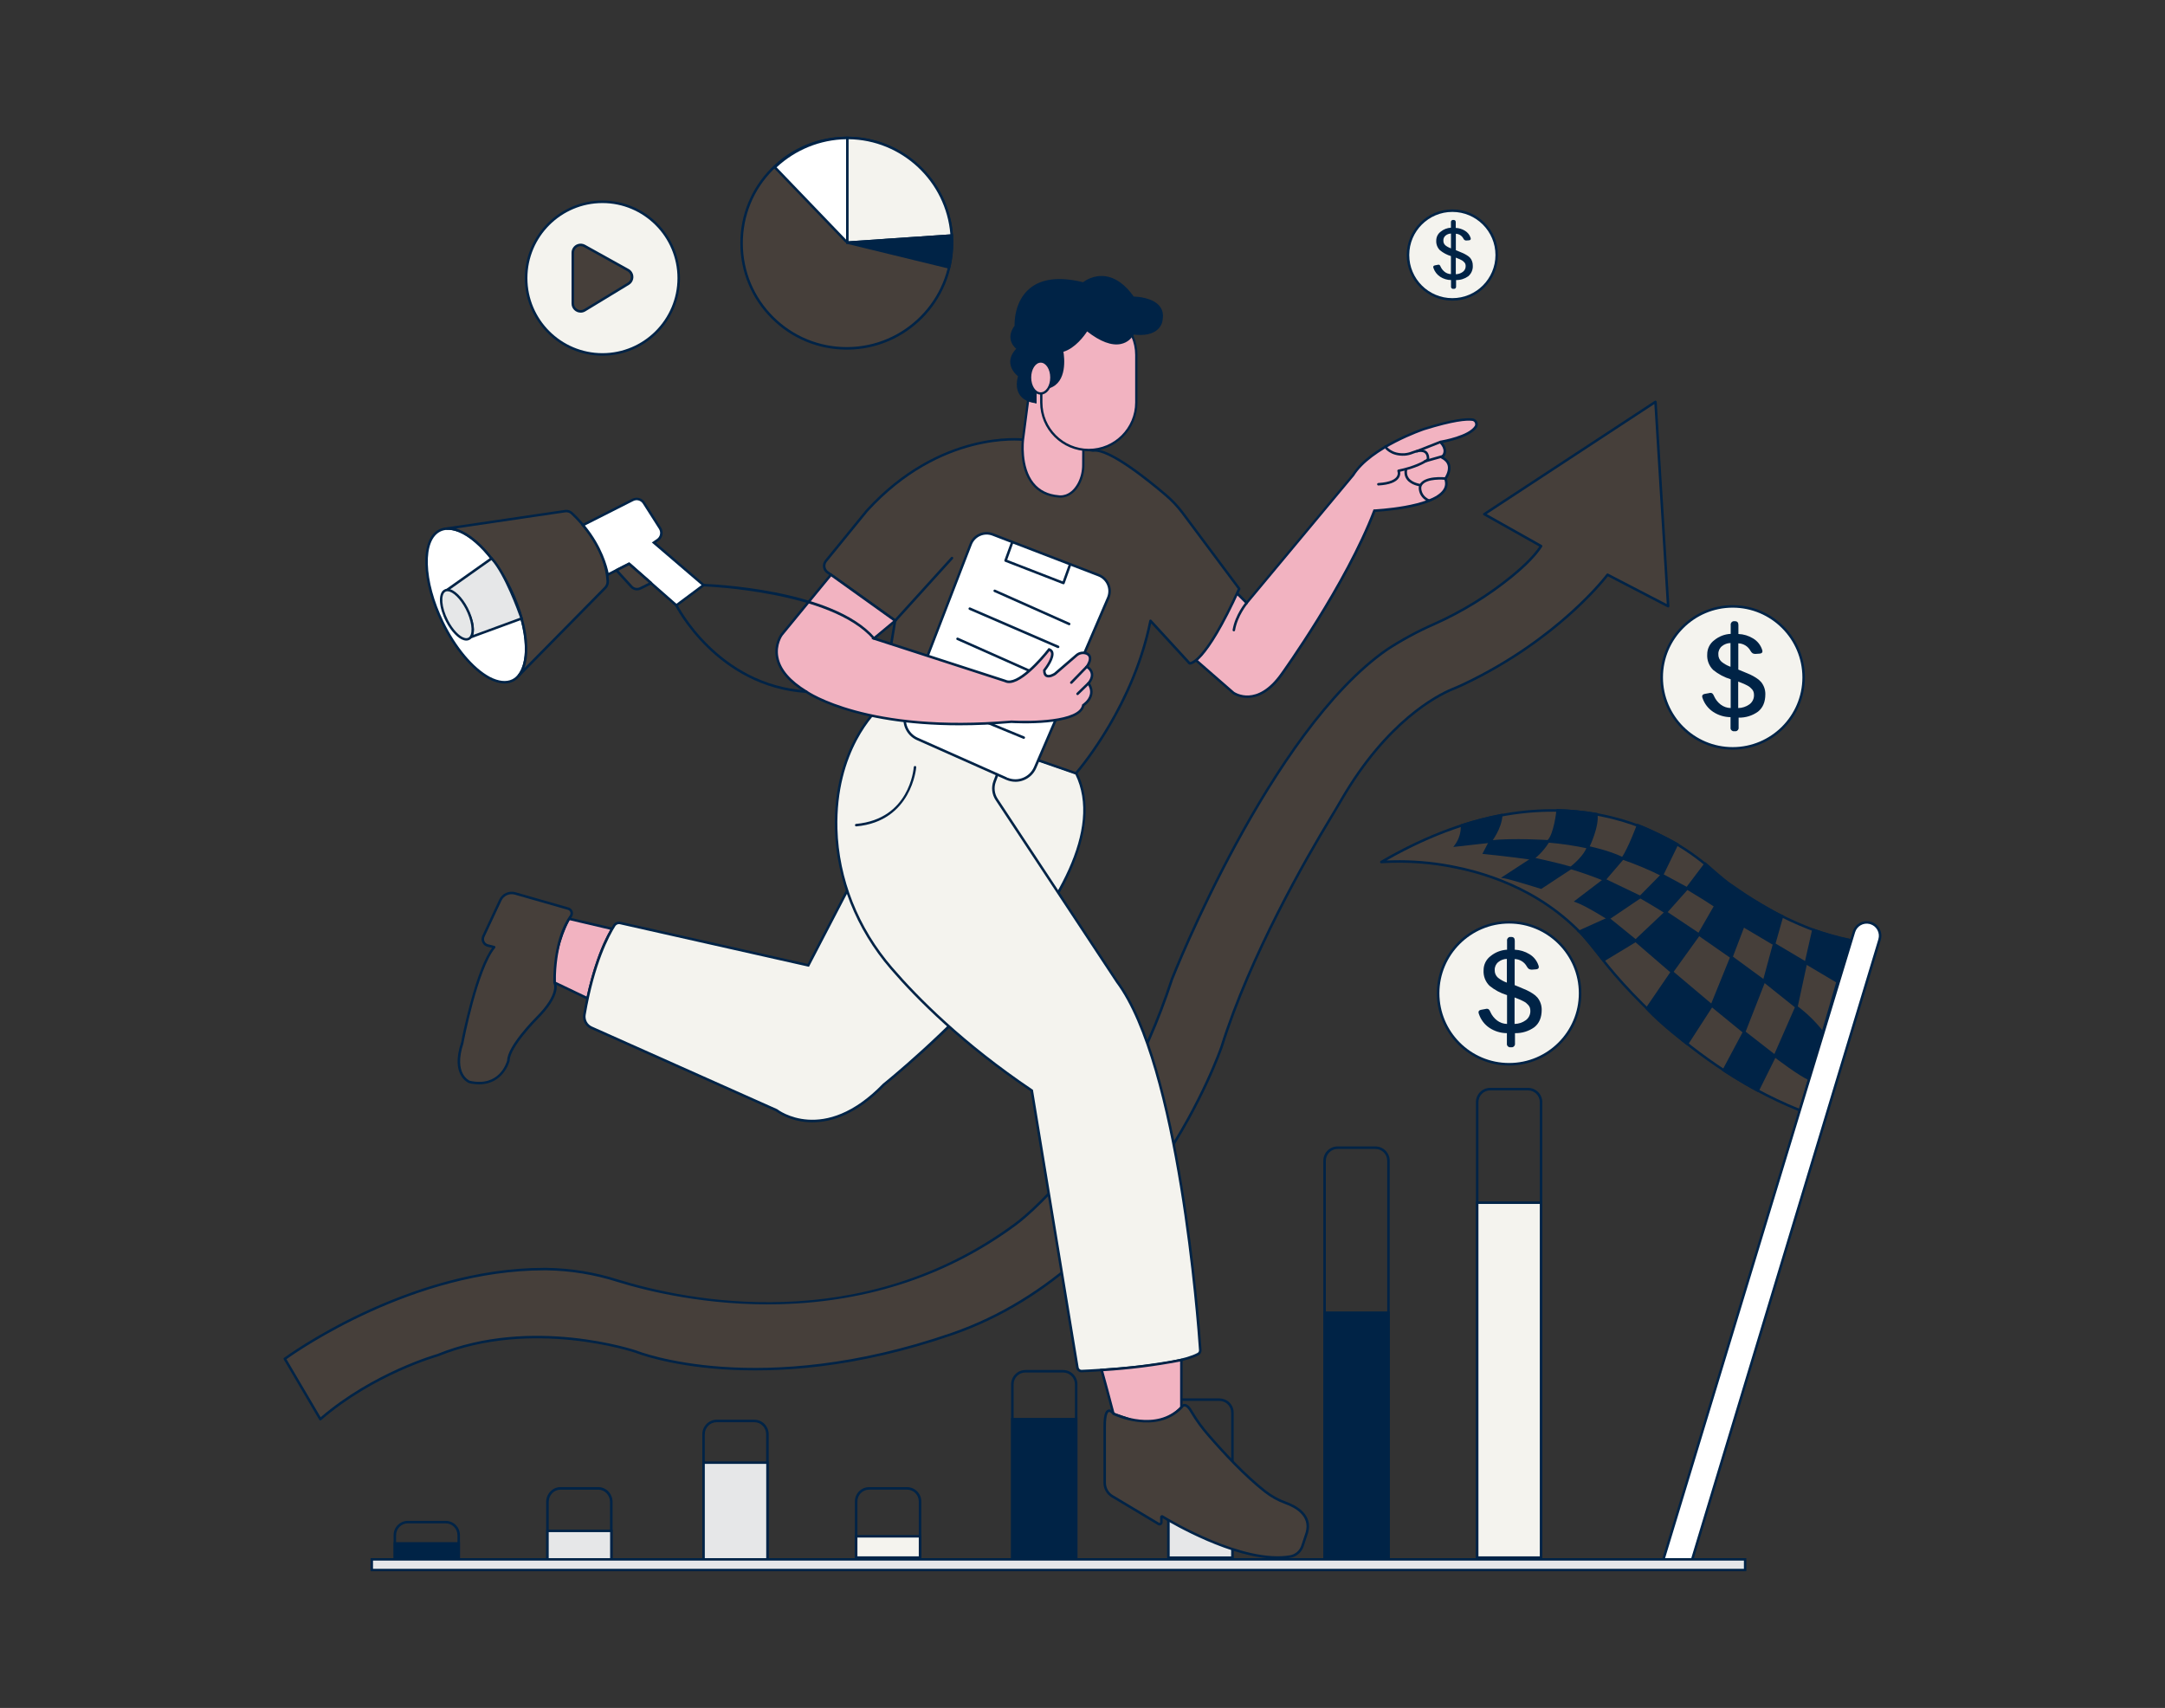 <?xml version="1.0" encoding="UTF-8"?>
<svg xmlns="http://www.w3.org/2000/svg" id="a" width="865.76" height="682.89" viewBox="0 0 865.76 682.89">
  <rect x="0" y="0" width="865.76" height="682.89" fill="#333333" stroke="none"/>
  <g>
    <path d="M739.71,375.88l-4.87,16.66-11.33,38.81-3.67,12.62c-49.67-19.87-79.47-61-79.47-61-16.18-22.79-39.2-32.24-57.63-36.07-9.97-2.14-20.18-2.89-30.35-2.24h0c75.81-44.21,123.49-5.16,133,3.92,1.72,1.64,3.56,3.15,5.49,4.54,27.96,20.13,48.83,22.76,48.83,22.76Z" fill="#463f3a"></path>
    <path d="M719.84,444.47c-.06,0-.13-.01-.19-.04-49.24-19.7-79.39-60.76-79.69-61.17-16.49-23.23-40.28-32.33-57.33-35.87-9.92-2.13-20.09-2.88-30.22-2.23-.22,.04-.44-.13-.51-.35-.07-.22,.03-.46,.23-.58,76.47-44.6,124.7-4.5,133.6,3.99,1.7,1.61,3.53,3.13,5.44,4.5,27.54,19.83,48.39,22.64,48.6,22.67,.15,.02,.28,.1,.36,.22,.08,.12,.1,.27,.06,.42l-19.87,68.09c-.04,.14-.13,.25-.26,.31-.07,.03-.14,.05-.22,.05Zm-160.36-100.54c7.85,0,15.68,.83,23.36,2.48,17.22,3.58,41.25,12.78,57.93,36.27,.29,.4,30.08,40.96,78.74,60.62l19.56-67.01c-3.57-.61-23.29-4.62-48.48-22.76-1.94-1.39-3.81-2.94-5.54-4.58-8.73-8.34-55.79-47.46-130.59-4.9,1.67-.08,3.35-.11,5.03-.11Z" fill="#002346"></path>
  </g>
  <g>
    <path d="M712.61,366.31l-3.16,11.17-12.31-7.3s-10-7.56-19.2-13l-3.3-2,7.36-9.74,3.44,3s3.54,3.05,5.49,4.55l6.51,4.47,3.52,2.24,3.28,2s7.09,4.18,8.37,4.61Z" fill="#002346"></path>
    <path d="M709.76,378.24l-12.87-7.63c-.15-.11-10.13-7.64-19.2-13l-3.78-2.29,8.02-10.61,3.84,3.35s3.55,3.06,5.47,4.53l6.49,4.46,3.5,2.23,3.27,2c1.95,1.15,7.26,4.22,8.27,4.56l.45,.15-3.47,12.25Zm-34.38-23.2l2.83,1.71c9.11,5.39,19.14,12.95,19.24,13.03l11.71,6.94,2.86-10.12c-1.98-.91-7.76-4.31-8.02-4.47l-3.29-2-3.53-2.24-6.53-4.48c-1.96-1.51-5.5-4.55-5.53-4.58l-3.04-2.65-6.7,8.87Z" fill="#002346"></path>
  </g>
  <g>
    <path d="M244.84,371.41l-17.37-4.07s-7.1,12.77-5.68,25.54l13.19,6.32s3.07-16.64,9.86-27.79Z" fill="#f2b3c1"></path>
    <path d="M235.36,399.93l-14.03-6.72-.03-.28c-1.42-12.78,5.67-25.71,5.74-25.84l.18-.33,18.41,4.31-.36,.59c-6.66,10.94-9.76,27.46-9.79,27.62l-.12,.64Zm-13.1-7.38l12.36,5.92c.63-3.11,3.67-16.89,9.44-26.73l-16.33-3.83c-1.07,2.06-6.61,13.39-5.47,24.64Z" fill="#002346"></path>
  </g>
  <g>
    <path d="M197.63,378.69l-2.56-.64c-1.42-.35-2.28-1.79-1.93-3.21,.04-.16,.1-.32,.17-.48l6.78-14.48c1.04-2.2,3.52-3.33,5.87-2.67l21.23,6.08c1.04,.28,1.65,1.34,1.37,2.37-.06,.22-.16,.44-.29,.63-2.43,3.44-6.52,11.59-6.52,26.59,0,0,2.84,4.26-7.09,14.19,0,0-11.35,11.36-11.35,17,0,0-2.84,11.36-15.61,8.52,0,0-7.1-2.84-2.84-15.61-.02,.03,5.67-29.77,12.77-38.29Z" fill="#463f3a"></path>
    <path d="M191.59,433.55c-1.21,0-2.54-.14-3.99-.47-.38-.15-7.57-3.19-3.21-16.26h.03c.22-1.79,2.11-10.11,3.69-15.93,2.91-10.74,5.82-18.1,8.66-21.9l-1.81-.45c-.82-.2-1.5-.71-1.94-1.43-.43-.72-.56-1.57-.36-2.38,.05-.19,.12-.38,.2-.57l6.78-14.48c1.15-2.43,3.87-3.66,6.46-2.94l21.23,6.08c.62,.17,1.15,.57,1.47,1.13,.33,.56,.41,1.22,.25,1.85-.08,.28-.2,.55-.37,.79-2.39,3.39-6.4,11.29-6.43,26.17,.44,.87,1.99,5.45-7.24,14.67-.11,.11-11.2,11.28-11.2,16.65,0,.04,0,.08-.01,.12-.03,.11-2.46,9.35-12.21,9.35Zm-6.23-16.5s-.01,.06-.02,.09c-4.04,12.12,2.28,14.88,2.55,14.99,11.73,2.61,14.67-7.19,14.92-8.12,.08-5.8,11.03-16.82,11.5-17.29,9.42-9.42,7.05-13.52,7.02-13.57-.05-.08-.08-.18-.08-.27,0-15.24,4.14-23.38,6.61-26.88,.1-.14,.18-.3,.22-.47,.1-.37,.05-.76-.14-1.09s-.5-.57-.88-.67l-21.24-6.08c-2.11-.59-4.34,.42-5.28,2.4l-6.78,14.48c-.06,.12-.1,.25-.14,.38-.14,.56-.05,1.14,.24,1.63,.29,.49,.76,.84,1.32,.98l2.56,.64c.17,.04,.3,.17,.35,.33,.05,.16,.02,.34-.09,.48-6.97,8.37-12.55,37.43-12.66,38.04Z" fill="#002346"></path>
  </g>
  <g>
    <path d="M245.61,370.07c-2.27,3.58-8.33,14.63-11.9,35.58-.38,2.19,.78,4.36,2.81,5.27l74,33s18.56,14.91,42.93-10.28c0,0,99.58-79.12,76.88-124.53l-56.74-19.85-50.36,96.72-75.28-16.94c-.92-.18-1.85,.23-2.34,1.03Z" fill="#F4F3EE"></path>
    <path d="M324.89,448.74c-8.53,0-14.01-3.93-14.62-4.39l-73.95-32.98c-2.24-1-3.52-3.39-3.1-5.81,3.55-20.83,9.55-31.94,11.97-35.76,.59-.97,1.75-1.48,2.86-1.26l74.92,16.86,50.38-96.76,.41,.14,56.93,19.92,.09,.18c9.38,18.76-.99,46.37-30,79.84-21.83,25.2-46.77,45.1-47.02,45.3-11.19,11.57-21.25,14.71-28.88,14.71Zm-77.37-79.25c-.59,0-1.16,.31-1.48,.83h0c-2.38,3.77-8.31,14.74-11.83,35.4-.34,1.97,.69,3.92,2.52,4.73l74.06,33.03,.05,.04c.18,.15,18.51,14.31,42.26-10.24,1.04-.83,98.79-79.22,76.88-123.78l-56.14-19.64-50.34,96.68-.38-.08-75.28-16.94c-.11-.02-.22-.03-.33-.03Z" fill="#002346"></path>
  </g>
  <g>
    <path d="M478.27,264l14.92,13s9.43,6.64,19.42-7.56c0,0,25.6-35.47,37-65.27,0,0,32.64-1.42,28.38-12.77,0,0,4.26-5.68-1.42-8.52,0,0,3-2.36-.51-6.07-.04-.04-.02-.11,.04-.12,1.26-.21,11.46-2.06,14.06-6.08,.54-.88,.25-2.03-.63-2.57-.24-.14-.5-.23-.77-.26-2.41-.29-7.69,.15-19.28,3.75,0,0-21.29,7.09-28.39,18.45l-42.57,51.08-5-5s-5.68,18.27-15.25,27.94Z" fill="#f2b3c1"></path>
    <path d="M498.8,279.05c-3.52,0-5.79-1.57-5.89-1.64l-15.36-13.38,.38-.38c9.37-9.47,15.07-27.56,15.13-27.74l.25-.79,5.2,5.2,42.22-50.66c7.07-11.33,27.74-18.31,28.62-18.6,11.73-3.65,17.07-4.07,19.5-3.77,.34,.04,.67,.15,.97,.33,1.12,.68,1.47,2.14,.8,3.26-2.42,3.74-10.67,5.61-13.65,6.18,.96,1.19,1.4,2.39,1.32,3.55-.07,.98-.51,1.71-.87,2.16,1.36,.82,2.2,1.9,2.51,3.2,.56,2.39-.85,4.78-1.35,5.51,.58,1.74,.39,3.36-.58,4.83-4.54,6.87-25.03,8.19-28,8.35-11.35,29.46-36.69,64.72-36.94,65.08-5.28,7.5-10.44,9.2-13.85,9.31-.13,0-.25,0-.38,0Zm-19.8-15.08l14.52,12.65c.33,.22,9.12,6.12,18.68-7.47,.26-.36,25.7-35.76,36.94-65.16l.12-.31h.33c.23-.02,23.02-1.09,27.54-7.93,.84-1.27,.97-2.64,.39-4.18l-.1-.26,.16-.22s1.89-2.56,1.33-4.91c-.28-1.18-1.15-2.15-2.57-2.86l-.71-.35,.62-.49s.91-.75,1-1.98c.07-1.05-.45-2.18-1.56-3.36l-.21-.22,.08-.36c.07-.2,.24-.34,.45-.37,1.14-.19,11.23-2.01,13.72-5.86,.38-.63,.18-1.48-.47-1.87-.17-.1-.37-.17-.57-.19-2.32-.28-7.52,.14-19.08,3.73-.2,.07-21.19,7.16-28.12,18.24l-42.96,51.56-4.81-4.81c-1.2,3.56-6.54,18.41-14.75,26.98Z" fill="#002346"></path>
  </g>
  <g>
    <path d="M553.98,178.63s2.17,3.43,7.77,3.08c1.07-.09,2.12-.35,3.11-.76,2-.79,6-1.87,6.21,2.23,0,.35-.16,.67-.45,.86-1.18,.78-4.75,2.84-11.35,4.2,0,0,2.08,4.79-8.07,5.38" fill="#f2b3c1"></path>
    <path d="M551.2,194.12c-.26,0-.48-.21-.5-.47-.02-.28,.19-.51,.47-.53,4.97-.29,6.78-1.59,7.41-2.62,.65-1.06,.23-2.05,.23-2.06-.06-.14-.05-.3,.02-.43s.2-.23,.34-.26c6.46-1.33,9.97-3.33,11.17-4.13,.15-.1,.23-.26,.23-.43-.05-1.03-.38-1.75-.97-2.13-1.21-.78-3.38-.12-4.56,.35-1.03,.43-2.13,.7-3.25,.79-5.85,.34-8.14-3.16-8.24-3.31-.15-.23-.08-.54,.15-.69,.23-.15,.54-.08,.69,.15,.08,.13,2.11,3.18,7.32,2.85,1.01-.09,2-.33,2.95-.72,1.67-.66,3.97-1.24,5.48-.26,.87,.56,1.35,1.55,1.42,2.93,.01,.53-.24,1.02-.67,1.3-1.22,.81-4.7,2.8-11,4.16,.1,.56,.12,1.47-.46,2.4-1.11,1.8-3.87,2.85-8.21,3.1,0,0-.02,0-.03,0Z" fill="#002346"></path>
  </g>
  <g>
    <path d="M330.84,228.78l27.1,19.36-5.67,34.06,78,27s22.7-25.54,29.8-61l15.61,17s5.67,1.42,19.86-29.8l-22.7-30.41c-1.93-2.57-4.15-4.92-6.6-7-7.29-6.22-23-18.85-29.15-17.84l-28-4.34s-32.64-4.26-62.44,28.38l-16.38,20.09c-1.09,1.33-.9,3.3,.43,4.39,.05,.04,.09,.07,.14,.11Z" fill="#463f3a"></path>
    <path d="M430.27,309.7c-.05,0-.11,0-.16-.03l-78-27c-.23-.08-.37-.31-.33-.55l5.62-33.75-26.85-19.18c-.06-.04-.12-.09-.17-.13-1.54-1.26-1.76-3.55-.49-5.09l16.38-20.09c29.65-32.48,62.56-28.6,62.89-28.56l27.94,4.33c6.25-.91,21.14,10.85,29.47,17.97,2.48,2.1,4.72,4.49,6.67,7.08l22.7,30.41c.11,.15,.13,.34,.05,.51-13.97,30.73-19.83,30.23-20.44,30.08-.1-.02-.18-.08-.25-.15l-14.95-16.28c-7.26,34.7-29.5,60.02-29.72,60.27-.1,.11-.23,.17-.37,.17Zm-77.44-27.83l77.28,26.75c2.34-2.74,22.85-27.45,29.47-60.52,.04-.18,.17-.33,.36-.38,.18-.05,.38,0,.5,.14l15.47,16.85c.83-.12,6.61-1.92,19.06-29.25l-22.52-30.17c-1.91-2.53-4.1-4.86-6.52-6.92-6.63-5.66-22.72-18.71-28.75-17.73-.05,0-.1,0-.16,0l-28-4.34c-.32-.04-32.73-3.83-61.99,28.22l-16.36,20.07c-.45,.54-.65,1.22-.58,1.92,.07,.7,.4,1.32,.94,1.77,.04,.03,.08,.06,.11,.09h0l27.1,19.36c.16,.11,.23,.3,.2,.49l-5.6,33.64Z" fill="#002346"></path>
  </g>
  <g>
    <path d="M616.26,218.34l-22.71-12.77,68.45-44.91,5.07,81.71-24.23-12.58s-18.85,25.43-57.51,43.78c-1.58,.75-3.2,1.43-4.82,2.11-5.54,2.32-25.83,12.55-44.1,44.11-1.52,2.64-3.09,5.26-4.67,7.86-8,13.19-31.54,53.48-43.2,90.78,0,0-29.8,88-107.85,114.94-78.05,26.94-126.3,7.1-126.3,7.1,0,0-41.15-14.19-79.47,1.41,0,0-25.54,7.09-46.83,25.54l-14.19-24.12s48.65-36.21,104.53-35.88c9.69,.13,19.31,1.69,28.55,4.64,24,7.42,96.4,23.87,159.25-22.69,0,0,39.74-28.38,62.44-97.92,0,0,38.72-99,86.06-131.79,5.99-3.9,12.28-7.3,18.83-10.16,11.16-4.98,21.61-11.42,31.08-19.14,4.84-3.98,9.25-8.24,11.62-12.02Z" fill="#463f3a"></path>
    <path d="M128.09,567.92s-.05,0-.08,0c-.15-.02-.27-.11-.35-.24l-14.19-24.12c-.13-.22-.07-.5,.13-.66,.49-.36,48.99-35.98,104.08-35.98,.25,0,.5,0,.75,0,9.75,.13,19.41,1.7,28.7,4.66,27.21,8.41,97.16,23.05,158.8-22.61,.4-.29,39.88-29.11,62.26-97.67,.4-1.02,39.33-99.54,86.25-132.04,6-3.91,12.36-7.34,18.91-10.21,11.11-4.96,21.53-11.38,30.96-19.07,5.31-4.36,9.08-8.21,11.23-11.46l-22.25-12.51c-.15-.08-.25-.24-.25-.42,0-.17,.08-.34,.23-.43l68.45-44.91c.15-.1,.34-.11,.5-.03s.26,.24,.28,.42l5.07,81.71c.01,.18-.08,.35-.23,.45-.15,.1-.34,.11-.5,.02l-23.86-12.39c-2.41,3.09-21.51,26.54-57.44,43.59-1.61,.76-3.25,1.45-4.84,2.12-5.71,2.39-25.76,12.63-43.86,43.9-1.33,2.3-2.81,4.8-4.67,7.87-9.19,15.15-31.78,54.31-43.15,90.67-.08,.23-7.67,22.37-24.72,47.5-15.74,23.21-43,53.8-83.44,67.76-77.33,26.69-126.17,7.29-126.65,7.09-.38-.13-41.39-13.94-79.09,1.41-.31,.09-25.74,7.29-46.69,25.46-.09,.08-.21,.12-.33,.12Zm-13.53-24.48l13.66,23.21c21.04-18.03,46.31-25.18,46.57-25.25,38-15.47,79.35-1.54,79.77-1.4,.51,.21,49.02,19.46,125.97-7.1,40.18-13.87,67.27-44.28,82.93-67.36,16.98-25.02,24.54-47.05,24.61-47.27,11.4-36.46,34.04-75.7,43.25-90.88,1.86-3.06,3.34-5.55,4.66-7.85,18.26-31.54,38.55-41.9,44.34-44.32,1.58-.66,3.21-1.35,4.8-2.1,38.09-18.08,57.13-43.37,57.32-43.62,.15-.2,.41-.26,.63-.15l23.45,12.17-4.96-79.97-67.04,43.99,21.99,12.37c.12,.07,.21,.18,.24,.31,.03,.13,.01,.27-.06,.39-2.15,3.42-6.09,7.51-11.73,12.14-9.5,7.75-20,14.21-31.19,19.21-6.5,2.84-12.82,6.25-18.76,10.12-46.66,32.32-85.48,130.56-85.87,131.55-22.48,68.87-62.22,97.86-62.61,98.15-27.08,20.06-58.87,30.72-94.47,31.68-29.08,.78-53.35-5.25-65.22-8.92-9.2-2.93-18.76-4.49-28.41-4.62-.25,0-.5,0-.75,0-52.25,0-98.56,32.25-103.11,35.52Z" fill="#002346"></path>
  </g>
  <polygon points="722.4 436.11 721.92 435.97 723.31 431.04 723.8 431.16 723.76 431.42 722.4 436.11" fill="red"></polygon>
  <g>
    <path d="M722.16,385.02l3-13.23c4.76,1.66,9.62,3.03,14.55,4.09l-4.87,16.66-12.68-7.52Z" fill="#002346"></path>
    <path d="M735.14,393.3l-13.55-8.04,3.2-14.13,.53,.18c4.73,1.65,9.6,3.02,14.49,4.07l.53,.11-5.2,17.79Zm-12.41-8.52l11.81,7.01,4.54-15.53c-4.57-1.01-9.13-2.29-13.56-3.81l-2.8,12.33Z" fill="#002346"></path>
  </g>
  <g>
    <path d="M655.01,329.96s-3.28,9-6.12,13.26c5.39,1.85,10.65,4.05,15.74,6.6l6-12.33s-10.38-5.61-15.62-7.53Z" fill="#002346"></path>
    <path d="M664.86,350.49l-.45-.23c-5.06-2.53-10.33-4.74-15.68-6.57l-.61-.21,.36-.54c2.77-4.16,6.03-13.06,6.07-13.15l.17-.47,.47,.17c5.21,1.91,15.58,7.5,15.69,7.56l.42,.23-6.43,13.21Zm-15.2-7.54c5.02,1.75,9.98,3.83,14.75,6.19l5.57-11.44c-1.93-1.03-10.02-5.31-14.67-7.1-.69,1.84-3.25,8.49-5.65,12.35Z" fill="#002346"></path>
  </g>
  <g>
    <path d="M622.91,323.94s-1,9.89-3.82,12.45c5.35,.45,10.66,1.23,15.91,2.36,0,0,4.1-8.33,3.32-13.28-5.1-.84-10.25-1.35-15.41-1.53Z" fill="#002346"></path>
    <path d="M635.28,339.32l-.38-.08c-5.21-1.12-10.54-1.91-15.85-2.35l-1.15-.1,.85-.77c2.65-2.4,3.65-12.03,3.66-12.13l.05-.46,.47,.02c5.17,.18,10.38,.7,15.47,1.54l.36,.06,.06,.36c.79,5.05-3.2,13.23-3.37,13.58l-.17,.35Zm-15.17-3.34c4.9,.45,9.81,1.19,14.61,2.2,.73-1.57,3.6-8.08,3.16-12.28-4.79-.77-9.67-1.26-14.52-1.45-.22,1.85-1.14,8.54-3.25,11.52Z" fill="#002346"></path>
  </g>
  <g>
    <path d="M584.63,329.96c.16,2.89-.69,5.74-2.41,8.07l13.68-1.54s4.12-5.15,4.43-10.57c-5.31,1.03-10.55,2.37-15.7,4.04Z" fill="#002346"></path>
    <path d="M581.14,338.66l.68-.92c1.64-2.23,2.47-4.98,2.31-7.75l-.02-.38,.37-.12c5.15-1.67,10.45-3.03,15.76-4.06l.63-.12-.04,.64c-.32,5.52-4.37,10.64-4.54,10.85l-.13,.16-15.03,1.69Zm4.01-8.33c.06,2.5-.6,4.97-1.91,7.09l12.39-1.39c.65-.86,3.64-5.04,4.14-9.48-4.93,.98-9.84,2.25-14.63,3.78Z" fill="#002346"></path>
  </g>
  <g>
    <path d="M595.9,336.49l-2.33,4.49s10.3,1,19.33,2.34c2.46-1.93,4.55-4.27,6.19-6.93,0,0-13.74-.95-23.19,.1Z" fill="#002346"></path>
    <path d="M613.04,343.85l-.21-.03c-8.92-1.32-19.2-2.33-19.3-2.34l-.74-.07,2.79-5.38,.26-.03c9.39-1.04,23.14-.11,23.28-.1l.83,.06-.43,.7c-1.67,2.72-3.8,5.09-6.31,7.06l-.17,.13Zm-18.69-3.29c2.5,.25,10.9,1.13,18.41,2.24,2.12-1.69,3.96-3.69,5.45-5.96-3.1-.18-14.05-.72-21.99,.12l-1.87,3.6Z" fill="#002346"></path>
  </g>
  <g>
    <path d="M648.89,343.22l-7.32,8.54c-4.51-1.86-9-3.42-13.38-4.74,1.59-1.28,5.89-5,6.81-8.27,0,0,8.22,1.63,13.89,4.47Z" fill="#002346"></path>
    <path d="M641.72,352.36l-.33-.14c-4.21-1.74-8.7-3.33-13.33-4.72l-.91-.27,.74-.59c1.33-1.07,5.74-4.82,6.64-8.02l.12-.44,.45,.09c.08,.02,8.35,1.68,14.02,4.51l.57,.29-7.97,9.3Zm-12.49-5.55c4.23,1.3,8.33,2.76,12.2,4.35l6.66-7.77c-4.75-2.25-11.06-3.69-12.75-4.05-1.03,2.86-4.2,5.86-6.11,7.48Z" fill="#002346"></path>
  </g>
  <g>
    <path d="M655.93,358.64l8.7-8.82,10,5.4-8.52,9.56s-3.14-2.08-10.18-6.14Z" fill="#002346"></path>
    <path d="M666.2,365.44l-.36-.24s-3.21-2.12-10.15-6.12l-.56-.32,9.42-9.55,10.89,5.88-9.23,10.36Zm-9.46-6.91c5.3,3.07,8.3,4.96,9.28,5.6l7.81-8.77-9.11-4.92-7.98,8.09Z" fill="#002346"></path>
  </g>
  <g>
    <polygon points="679.37 373.63 685.93 362.27 697.14 370.18 692.38 382.68 679.37 373.63" fill="#002346"></polygon>
    <path d="M692.62,383.46l-13.91-9.68,7.06-12.23,11.97,8.45-5.13,13.46Zm-12.59-9.97l12.11,8.42,4.39-11.54-10.45-7.37-6.06,10.49Z" fill="#002346"></path>
  </g>
  <g>
    <polygon points="705.45 392.26 709.45 377.48 722.16 385.02 718.37 402.6 705.45 392.26" fill="#002346"></polygon>
    <path d="M718.69,403.5l-13.81-11.05,4.26-15.73,13.58,8.06-4.04,18.72Zm-12.67-11.42l12.03,9.63,3.54-16.44-11.83-7.02-3.74,13.83Z" fill="#002346"></path>
  </g>
  <g>
    <path d="M718.37,402.6l-8.61,19.62s10.26,7.84,13.72,9.12l5.24-18.62c-2.98-3.82-6.47-7.22-10.35-10.12Z" fill="#002346"></path>
    <path d="M723.82,432l-.51-.19c-3.49-1.29-13.43-8.87-13.85-9.19l-.31-.24,9.02-20.56,.5,.38c3.92,2.92,7.43,6.36,10.44,10.21l.16,.2-5.45,19.39Zm-13.44-9.94c1.65,1.25,9.41,7.06,12.78,8.6l5.02-17.83c-2.79-3.54-6.02-6.71-9.6-9.45l-8.2,18.68Z" fill="#002346"></path>
  </g>
  <g>
    <polygon points="684.51 402.07 692.38 382.68 705.45 392.26 697.46 412.65 684.51 402.07" fill="#002346"></polygon>
    <path d="M697.68,413.47l-13.77-11.25,8.25-20.33,13.9,10.19-8.38,21.39Zm-12.56-11.55l12.13,9.91,7.6-19.39-12.24-8.97-7.49,18.45Z" fill="#002346"></path>
  </g>
  <g>
    <polygon points="668.58 388.64 679.37 373.63 666.12 364.78 654.08 376.14 668.58 388.64" fill="#002346"></polygon>
    <path d="M668.67,389.38l-15.33-13.22,12.73-12.01,14.01,9.36-11.41,15.87Zm-13.84-13.25l13.67,11.78,10.17-14.15-12.49-8.34-11.35,10.71Z" fill="#002346"></path>
  </g>
  <g>
    <path d="M630.37,360.31l11.2-8.55,14.36,6.88-12.78,8.63s-8.59-5.47-12.78-6.96Z" fill="#002346"></path>
    <path d="M643.16,367.87l-.28-.18c-.08-.05-8.59-5.46-12.68-6.91l-.87-.31,12.18-9.29,15.42,7.39-13.77,9.3Zm-11.78-7.7c3.96,1.64,10.33,5.61,11.76,6.51l11.79-7.96-13.3-6.37-10.25,7.82Z" fill="#002346"></path>
  </g>
  <g>
    <path d="M631.61,372.47l11.54-5.2,10.93,8.87-12.94,7.82s-8.37-10.61-9.53-11.49Z" fill="#002346"></path>
    <path d="M641.02,384.62l-.27-.35c-3.35-4.25-8.63-10.78-9.44-11.4l-.67-.51,12.59-5.67,11.72,9.51-13.93,8.42Zm-8.54-11.99c1.96,2.09,7.34,8.87,8.78,10.68l11.95-7.22-10.14-8.23-10.59,4.77Z" fill="#002346"></path>
  </g>
  <g>
    <path d="M601.59,350.68l11.31-7.36s8.78,1.83,15.29,3.7l-11.94,7.86s-12.29-3.84-14.66-4.2Z" fill="#002346"></path>
    <path d="M616.33,355.43l-.23-.07c-.12-.04-12.28-3.83-14.59-4.18l-1.3-.2,12.58-8.19,.2,.04c.09,.02,8.87,1.86,15.33,3.71l1.05,.3-13.05,8.59Zm-13.46-4.99c3.54,.86,11.78,3.42,13.3,3.89l10.83-7.13c-5.72-1.58-12.73-3.08-14-3.35l-10.13,6.59Z" fill="#002346"></path>
  </g>
  <g>
    <path d="M658.59,403.25l10-14.61,15.93,13.43-9.87,15.27s-10.62-7.99-16.06-14.09Z" fill="#002346"></path>
    <path d="M674.78,418.06l-.43-.32c-.11-.08-10.72-8.09-16.13-14.16l-.26-.29,10.53-15.39,16.69,14.07-10.4,16.09Zm-15.55-14.85c4.79,5.26,13.3,11.88,15.3,13.41l9.34-14.45-15.17-12.79-9.47,13.83Z" fill="#002346"></path>
  </g>
  <g>
    <path d="M697.46,412.65l-8.15,15.29s6.58,4.42,13.59,8.1l6.86-13.82-12.3-9.57Z" fill="#002346"></path>
    <path d="M703.12,436.72l-.45-.24c-6.95-3.65-13.57-8.08-13.64-8.13l-.38-.25,8.64-16.21,13.09,10.19-7.27,14.64Zm-13.16-8.95c1.46,.96,6.92,4.51,12.72,7.58l6.45-13-11.51-8.95-7.66,14.36Z" fill="#002346"></path>
  </g>
  <g>
    <path d="M741.38,372.6l-76.88,253.17h11.52l75.6-250.06c.86-2.83-.74-5.82-3.56-6.67-.1-.03-.21-.06-.32-.09h0c-2.75-.66-5.54,.94-6.36,3.65Z" fill="#fff"></path>
    <path d="M676.39,626.27h-12.57l.2-.65,76.88-253.17c.89-2.96,3.94-4.71,6.96-3.99,.11,.03,.23,.06,.34,.09,3.09,.94,4.84,4.21,3.9,7.3l-75.71,250.41Zm-11.22-1h10.47l75.49-249.7c.38-1.24,.25-2.55-.36-3.7-.61-1.14-1.63-1.98-2.87-2.36-.09-.03-.19-.05-.29-.08-2.49-.6-5.03,.85-5.77,3.31h0s-76.68,252.53-76.68,252.53Z" fill="#002346"></path>
  </g>
  <path d="M616.25,623.27h-25.54c-.28,0-.5-.22-.5-.5v-182.1c0-3.15,2.56-5.71,5.71-5.71h15.12c3.15,0,5.71,2.56,5.71,5.71v182.1c0,.28-.22,.5-.5,.5Zm-25.04-1h24.54v-181.6c0-2.6-2.11-4.71-4.71-4.71h-15.12c-2.6,0-4.71,2.11-4.71,4.71v181.6Z" fill="#002346"></path>
  <g>
    <rect x="590.71" y="480.87" width="25.54" height="141.91" fill="#F4F3EE"></rect>
    <path d="M616.75,623.28h-26.54v-142.91h26.54v142.91Zm-25.54-1h24.54v-140.91h-24.54v140.91Z" fill="#002346"></path>
  </g>
  <path d="M555.23,623.27h-25.54c-.28,0-.5-.22-.5-.5v-158.69c0-1.53,.6-2.96,1.68-4.04,1.08-1.07,2.51-1.66,4.03-1.66h15.12c3.15,0,5.71,2.56,5.71,5.71v158.68c0,.28-.22,.5-.5,.5Zm-25.04-1h24.54v-158.18c0-2.6-2.11-4.71-4.71-4.71h-15.12c-1.25,0-2.43,.49-3.32,1.37-.89,.89-1.38,2.07-1.39,3.33v158.19Z" fill="#002346"></path>
  <g>
    <rect x="529.69" y="524.86" width="25.54" height="97.92" fill="#002346"></rect>
    <path d="M555.73,623.28h-26.54v-98.92h26.54v98.92Zm-25.54-1h24.54v-96.92h-24.54v96.92Z" fill="#002346"></path>
  </g>
  <path d="M430.35,623.27h-25.51c-.28,0-.5-.22-.5-.5v-69.28c0-3.14,2.55-5.71,5.69-5.72h15.11c3.15,0,5.71,2.56,5.71,5.71v69.29c0,.28-.22,.5-.5,.5Zm-25.01-1h24.51v-68.79c0-2.6-2.11-4.71-4.71-4.71h-15.11c-2.59,0-4.7,2.13-4.69,4.72v68.78Z" fill="#002346"></path>
  <g>
    <rect x="404.81" y="567.43" width="25.54" height="55.34" fill="#002346"></rect>
    <path d="M430.85,623.27h-26.54v-56.34h26.54v56.34Zm-25.54-1h24.54v-54.34h-24.54v54.34Z" fill="#002346"></path>
  </g>
  <path d="M306.89,624.43h-25.54c-.28,0-.5-.23-.5-.5v-50.46c0-3.21,2.56-5.82,5.71-5.82h15.12c3.15,0,5.71,2.61,5.71,5.82v50.46c0,.28-.23,.5-.5,.5Zm-25.04-1.01h24.53v-49.96c0-2.65-2.11-4.81-4.71-4.81h-15.12c-2.59,0-4.71,2.16-4.71,4.81v49.96Z" fill="#002346"></path>
  <g>
    <rect x="281.35" y="584.8" width="25.54" height="39.12" fill="#e6e7e8"></rect>
    <path d="M307.38,624.41h-26.51v-40.09h26.51v40.09Zm-25.54-.97h24.57v-38.14h-24.57v38.14Z" fill="#002346"></path>
  </g>
  <path d="M244.45,624.43h-25.53c-.28,0-.51-.23-.51-.51v-23.38c0-3.27,2.56-5.94,5.71-5.95h15.12c3.15,0,5.72,2.66,5.72,5.94v23.39c0,.28-.23,.51-.51,.51Zm-25.02-1.02h24.51v-22.88c0-2.71-2.11-4.92-4.7-4.92h-15.12c-2.59,0-4.7,2.21-4.69,4.92v22.87Z" fill="#002346"></path>
  <g>
    <rect x="218.92" y="612.1" width="25.54" height="11.82" fill="#e6e7e8"></rect>
    <path d="M244.96,624.41h-26.52v-12.81h26.52v12.81Zm-25.54-.98h24.56v-10.84h-24.56v10.84Z" fill="#002346"></path>
  </g>
  <path d="M183.43,623.29h-25.53c-.28,0-.5-.22-.5-.5v-9c0-3.15,2.56-5.71,5.71-5.71h15.11c3.15,0,5.71,2.56,5.71,5.71v9c0,.28-.22,.5-.5,.5Zm-25.03-1h24.53v-8.5c0-2.6-2.11-4.71-4.71-4.71h-15.11c-2.6,0-4.71,2.11-4.71,4.71v8.5Z" fill="#002346"></path>
  <g>
    <rect x="157.9" y="617.1" width="25.54" height="5.68" fill="#002346"></rect>
    <path d="M183.94,623.28h-26.54v-6.68h26.54v6.68Zm-25.54-1h24.54v-4.68h-24.54v4.68Z" fill="#002346"></path>
  </g>
  <path d="M367.91,623.27h-25.54c-.28,0-.5-.22-.5-.5v-22.45c0-1.52,.59-2.96,1.66-4.04,1.08-1.08,2.51-1.68,4.04-1.68h15.13c3.15,0,5.71,2.56,5.71,5.71v22.46c0,.28-.22,.5-.5,.5Zm-25.04-1h24.54v-21.96c0-2.6-2.11-4.71-4.71-4.71h-15.13c-1.26,0-2.44,.5-3.33,1.39-.89,.89-1.38,2.08-1.37,3.33v21.95Z" fill="#002346"></path>
  <g>
    <rect x="342.37" y="614.26" width="25.54" height="8.51" fill="#F4F3EE"></rect>
    <path d="M368.41,623.27h-26.54v-9.51h26.54v9.51Zm-25.54-1h24.54v-7.51h-24.54v7.51Z" fill="#002346"></path>
  </g>
  <path d="M492.84,623.31h-25.59c-.28,0-.5-.22-.5-.5v-57.93c-.01-1.52,.57-2.96,1.63-4.05s2.5-1.7,4.02-1.71h15.17c1.51,.02,2.96,.56,4.05,1.63s1.7,2.5,1.71,4.02v58.04c0,.28-.22,.5-.5,.5Zm-25.09-1h24.59v-57.43c-.01-1.35-.51-2.53-1.41-3.41-.9-.88-2.08-1.33-3.34-1.35h-15.14c-1.29,.01-2.47,.51-3.35,1.41s-1.36,2.09-1.35,3.34v57.43Z" fill="#002346"></path>
  <g>
    <rect x="467.25" y="585.05" width="25.54" height="37.73" fill="#e6e7e8"></rect>
    <path d="M493.28,623.26h-26.5v-38.69h26.5v38.69Zm-25.54-.96h24.58v-36.76h-24.58v36.76Z" fill="#002346"></path>
  </g>
  <g>
    <path d="M207.48,270.08l-.92,.93-.05,.05c-.46,.39-.96,.73-1.5,1-2.64,1.28-5.89,.81-9.37-1h0c-6.43-3.45-13.57-11.64-18.78-22.39-8-16.58-8.45-33-.93-36.62,.84-.4,1.75-.63,2.68-.68h.14c7.57-.41,18.24,9.46,25.33,24.11,7,14.4,8.22,28.78,3.4,34.6Z" fill="#fff"></path>
    <path d="M201.74,273.28c-1.93,0-4.06-.59-6.33-1.77-6.8-3.65-13.9-12.1-19-22.62-3.9-8.09-6.15-16.39-6.33-23.38-.19-7.13,1.82-12.07,5.64-13.91,.91-.43,1.87-.68,2.87-.73h.16c7.92-.45,18.73,9.83,25.78,24.39,6.95,14.3,8.35,29.08,3.33,35.14l-.03,.03-1,1.01c-.49,.42-1.03,.78-1.6,1.07-1.06,.51-2.23,.77-3.5,.77Zm-22.51-61.42c-.15,0-.3,0-.45,.01h-.17c-.84,.04-1.68,.26-2.46,.63-3.44,1.66-5.25,6.27-5.07,12.99,.18,6.84,2.39,15,6.24,22.97,5,10.33,11.95,18.61,18.57,22.17,3.46,1.8,6.54,2.14,8.92,.99,.5-.25,.97-.56,1.39-.93l.93-.94c4.76-5.78,3.3-20.1-3.48-34.05-6.74-13.93-16.92-23.84-24.41-23.84Z" fill="#002346"></path>
  </g>
  <g>
    <path d="M207.48,270.08c2-2.46,3-6.43,2.89-11.3-.13-6.64-2.25-15-6.3-23.34-7.09-14.65-17.76-24.52-25.33-24.11l45.23-6.67,2-.29c.97-.15,1.96,.16,2.68,.83,3.51,3.27,13.62,13.77,14.37,27.16,.05,1.02-.34,2-1.06,2.72l-34.48,35Z" fill="#463f3a"></path>
    <path d="M207.48,270.58c-.12,0-.24-.04-.33-.13-.2-.18-.22-.48-.05-.69,1.9-2.33,2.88-6.23,2.78-10.97-.13-6.8-2.41-15.23-6.25-23.13-6.88-14.22-17.33-24.24-24.85-23.83-.3,.03-.5-.18-.52-.45-.03-.27,.16-.51,.42-.54l47.23-6.96c1.13-.17,2.26,.18,3.09,.96,4.12,3.84,13.78,14.2,14.53,27.5,.05,1.16-.39,2.29-1.21,3.1l-34.48,35c-.1,.1-.23,.15-.36,.15Zm-25.14-59.28c7.37,2.18,16.16,11.48,22.18,23.92,3.96,8.15,6.21,16.51,6.35,23.55,.07,3.25-.33,6.08-1.18,8.36l31.92-32.4c.62-.62,.96-1.47,.92-2.35-.72-12.93-10.18-23.06-14.21-26.82-.61-.57-1.44-.83-2.26-.7l-2,.29-41.7,6.15Z" fill="#002346"></path>
  </g>
  <g>
    <path d="M188.18,254.77c1.59-1.93,.91-6.66-1.78-11.29-2.44-4.21-5.76-7.05-8.2-7.2l18.38-13c6,6.35,12,24,12,24l-20.4,7.49Z" fill="#e6e7e8"></path>
    <path d="M186.63,255.88l1.17-1.42c1.47-1.79,.69-6.39-1.83-10.72-2.29-3.95-5.5-6.81-7.8-6.95l-1.42-.09,19.89-14.07,.3,.32c6.01,6.36,11.86,23.46,12.11,24.18l.16,.46-22.59,8.29Zm-7.19-19.85c2.44,.81,5.28,3.53,7.41,7.21,2.31,3.98,3.2,8.14,2.39,10.63l18.73-6.88c-.97-2.76-6.21-17.18-11.44-23.04l-17.08,12.08Z" fill="#002346"></path>
  </g>
  <g>
    <path d="M188.26,254.76h0c-.16,.23-.36,.42-.59,.56-2.17,1.4-6.15-1.73-8.87-7-2.72-5.27-3.19-10.67-1.02-12.06,.42-.27,.91-.38,1.39-.32,2.23,.15,5.26,3.05,7.49,7.32,2.44,4.72,3.06,9.57,1.61,11.49Z" fill="#e6e7e8"></path>
    <path d="M186.48,256.13c-.29,0-.6-.04-.92-.13-2.35-.62-5.18-3.56-7.2-7.47-2.88-5.57-3.25-11.15-.86-12.69,.52-.33,1.12-.47,1.71-.39,2.41,.16,5.58,3.21,7.86,7.58,2.5,4.84,3.16,9.88,1.57,12-.2,.28-.45,.52-.74,.69-.41,.27-.89,.4-1.43,.4Zm-7.59-19.73c-.31,0-.61,.09-.87,.25-1.71,1.1-1.64,5.96,1.19,11.44,1.87,3.62,4.52,6.43,6.59,6.98,.63,.17,1.17,.11,1.59-.16,.19-.11,.34-.26,.46-.43v-.02c1.38-1.8,.67-6.53-1.64-10.98-2.1-4.02-5.02-6.92-7.1-7.06-.08,0-.15-.01-.23-.01Z" fill="#002346"></path>
  </g>
  <g>
    <path d="M233.11,209.96l19.92-10.08c1.58-.8,3.5-.27,4.45,1.22l6.46,10.14c1,1.58,.55,3.67-1,4.71l-1.46,1,19.86,17-10.87,8.09-18.93-16.61-8.55,4.36s-1.36-9.77-9.88-19.83Z" fill="#fff"></path>
    <path d="M270.45,242.68l-18.98-16.65-8.87,4.52-.1-.69c-.01-.1-1.45-9.76-9.77-19.58l-.41-.48,20.49-10.37c1.82-.92,4.01-.32,5.1,1.4l6.46,10.14c1.15,1.83,.65,4.2-1.14,5.39l-.92,.63,19.84,16.98-11.7,8.71Zm-18.83-17.85l18.88,16.57,10.04-7.48-19.88-17.02,2-1.37c1.34-.9,1.72-2.67,.86-4.03l-6.46-10.14c-.81-1.28-2.45-1.73-3.8-1.04l-19.36,9.8c6.91,8.37,8.98,16.55,9.46,18.92l8.25-4.21Z" fill="#002346"></path>
  </g>
  <g>
    <path d="M246.51,228l6,6.58c.9,1,2.36,1.27,3.57,.67l4.26-2.12-8.77-7.7-5.06,2.57Z" fill="#463f3a"></path>
    <path d="M254.74,236.07c-.97,0-1.92-.4-2.6-1.15l-6-6.58c-.11-.12-.15-.27-.12-.43,.03-.15,.13-.29,.27-.36l5.06-2.57c.18-.09,.4-.07,.56,.07l8.77,7.7c.12,.11,.19,.28,.17,.44s-.12,.31-.27,.38l-4.26,2.12c-.5,.25-1.03,.37-1.56,.37Zm-7.42-7.92l5.56,6.09c.75,.83,1.97,1.06,2.98,.56l3.59-1.79-7.96-6.98-4.17,2.12Z" fill="#002346"></path>
  </g>
  <g>
    <path d="M380.69,97.01c.11,23.23-18.63,42.16-41.86,42.28-23.23,.11-42.16-18.63-42.28-41.86-.11-23.23,18.63-42.16,41.86-42.28,22.13-.11,40.56,16.95,42.17,39.02,.08,.94,.11,1.89,.11,2.84Z" fill="#463f3a"></path>
    <path d="M338.62,139.79c-11.29,0-21.92-4.37-29.95-12.32-8.08-8-12.56-18.67-12.62-30.04-.06-11.37,4.32-22.08,12.32-30.16s18.67-12.56,30.04-12.62c.07,0,.14,0,.21,0,22.22,0,40.85,17.3,42.46,39.49,.07,.88,.11,1.82,.11,2.88,.11,23.47-18.89,42.66-42.36,42.78-.07,0-.14,0-.22,0Zm0-84.14c-.07,0-.14,0-.21,0-11.1,.05-21.52,4.43-29.33,12.32-7.81,7.89-12.08,18.35-12.03,29.45,.05,11.1,4.43,21.52,12.32,29.33,7.84,7.76,18.22,12.03,29.24,12.03,.07,0,.14,0,.21,0,22.92-.11,41.48-18.85,41.37-41.77h0c0-1.03-.04-1.94-.11-2.8-1.57-21.67-19.77-38.57-41.46-38.57Z" fill="#002346"></path>
  </g>
  <g>
    <path d="M309.84,66.88l28.47,29.62c.19,.2,.53,.06,.53-.21V55.15c-10.81,.08-21.18,4.27-29,11.73Z" fill="#fff"></path>
    <path d="M338.53,97.09c-.22,0-.43-.09-.58-.25l-28.82-29.98,.36-.35c7.95-7.57,18.37-11.79,29.34-11.87h.5s0,41.63,0,41.63c0,.33-.2,.63-.51,.75-.1,.04-.2,.06-.3,.06Zm-27.98-30.19l27.79,28.91V55.66c-10.37,.2-20.2,4.18-27.79,11.24Z" fill="#002346"></path>
  </g>
  <g>
    <path d="M380.58,94.17l-41.74,2.84V55.15c22.01,0,40.26,17.06,41.74,39.02Z" fill="#F4F3EE"></path>
    <path d="M338.34,97.55V54.65h.5c22.19,0,40.74,17.35,42.24,39.49l.03,.5-42.77,2.91Zm1-41.89v40.82l40.71-2.77c-1.69-21.21-19.43-37.79-40.71-38.05Z" fill="#002346"></path>
  </g>
  <g>
    <path d="M380.69,97.01c0,3.34-.4,6.66-1.19,9.9l-40.22-9.79c-.08-.02-.07-.13,.01-.14l41.3-2.81c.07,.94,.1,1.89,.1,2.84Z" fill="#002346"></path>
    <path d="M379.87,107.51l-41.12-10.01-.02-.5c.02-.28,.24-.5,.53-.52l41.79-2.84,.04,.5c.07,.9,.1,1.87,.1,2.88h0c0,3.37-.4,6.74-1.21,10.02l-.12,.48Zm-37.77-10.22l37.03,9.02c.71-3.04,1.06-6.17,1.06-9.29h0c0-.8-.02-1.57-.07-2.31l-38.02,2.59Zm-2.7-.66h0s0,0,0,0Z" fill="#002346"></path>
  </g>
  <g>
    <circle cx="240.91" cy="111.2" r="30.51" transform="translate(86.16 326.74) rotate(-79.1)" fill="#F4F3EE"></circle>
    <path d="M240.91,142.21c-17.1,0-31.01-13.91-31.01-31.01s13.91-31.01,31.01-31.01,31.01,13.91,31.01,31.01-13.91,31.01-31.01,31.01Zm0-61.02c-16.55,0-30.01,13.46-30.01,30.01s13.46,30.01,30.01,30.01,30.01-13.46,30.01-30.01-13.46-30.01-30.01-30.01Z" fill="#002346"></path>
  </g>
  <g>
    <path d="M229.05,101.07v20.29c0,1.73,1.41,3.14,3.14,3.14,.57,0,1.14-.16,1.63-.46l17.45-10.6c1.48-.91,1.95-2.85,1.05-4.33-.28-.46-.68-.85-1.16-1.11l-17.43-9.69c-1.51-.85-3.43-.31-4.28,1.2-.27,.48-.41,1.02-.4,1.56Z" fill="#463f3a"></path>
    <path d="M232.19,125c-.97,0-1.88-.38-2.57-1.06-.69-.69-1.07-1.6-1.07-2.57v-20.29c0-.63,.16-1.26,.47-1.81,.48-.85,1.25-1.46,2.19-1.72,.94-.26,1.92-.14,2.77,.33l17.43,9.69c.55,.3,1.01,.75,1.34,1.29,.51,.83,.66,1.81,.43,2.76-.23,.95-.81,1.75-1.65,2.26l-17.45,10.6c-.57,.34-1.22,.53-1.89,.53h0Zm0-26.59c-.24,0-.48,.03-.71,.1-.68,.19-1.24,.63-1.59,1.25-.22,.4-.34,.86-.34,1.31h0v20.29c0,.71,.28,1.37,.78,1.87s1.16,.77,1.86,.77h0c.48,0,.96-.13,1.37-.38l17.45-10.6c.6-.37,1.03-.95,1.19-1.64,.17-.69,.05-1.4-.32-2-.24-.39-.57-.71-.97-.93l-17.43-9.69c-.4-.23-.84-.34-1.29-.34Z" fill="#002346"></path>
  </g>
  <g>
    <circle cx="692.88" cy="270.84" r="28.38" fill="#F4F3EE"></circle>
    <path d="M692.88,299.72c-15.92,0-28.88-12.96-28.88-28.88s12.96-28.88,28.88-28.88,28.88,12.96,28.88,28.88-12.96,28.88-28.88,28.88Zm0-56.76c-15.37,0-27.88,12.51-27.88,27.88s12.51,27.88,27.88,27.88,27.88-12.51,27.88-27.88-12.51-27.88-27.88-27.88Z" fill="#002346"></path>
  </g>
  <path d="M680.84,279.15c-.39-1-.07-1.54,1-1.73l1.59-.29c.41-.14,.86-.12,1.25,.07,.34,.29,.59,.67,.73,1.09,.59,1.35,1.51,2.52,2.67,3.42,1.15,.87,2.55,1.36,4,1.39v-11.51c-2.55-.77-4.93-2.04-7-3.73-1.67-1.63-2.53-3.91-2.38-6.24-.01-2.25,1.06-4.38,2.89-5.7,1.85-1.5,4.12-2.37,6.5-2.48v-3.56c-.1-.73,.41-1.4,1.13-1.5,.12-.02,.24-.02,.37,0h.19c.93,0,1.39,.5,1.39,1.5v3.61c2.08,.07,4.11,.69,5.88,1.78,1.71,1.02,3,2.63,3.61,4.53,.32,.93,0,1.44-1,1.54l-1.3,.09c-.51,.07-1.02,0-1.49-.21-.37-.26-.66-.6-.87-1-.97-1.8-2.83-2.94-4.87-3v10.5l1.88,.77c1.19,.48,2.14,.88,2.84,1.2,.82,.38,1.6,.81,2.36,1.3,.74,.45,1.42,1.01,2,1.66,1.14,1.37,1.75,3.11,1.73,4.89,0,3.12-.98,5.45-2.94,7-2.25,1.62-4.97,2.46-7.75,2.39v3.95c.1,.72-.4,1.39-1.12,1.49-.12,.02-.24,.02-.37,0h-.24c-.72,.11-1.39-.39-1.5-1.11-.02-.12-.02-.25,0-.38v-4.14c-2.46-.02-4.87-.75-6.93-2.1-1.98-1.31-3.48-3.24-4.25-5.49Zm11.17-12.56v-9.49c-1.26,.03-2.47,.47-3.44,1.27-.94,.77-1.47,1.94-1.42,3.16-.06,1.17,.42,2.31,1.3,3.08,1.06,.85,2.25,1.52,3.53,1.98h.03Zm3.08,16.51c1.6-.02,3.16-.53,4.46-1.46,1.21-.87,1.91-2.3,1.85-3.79,0-.42-.06-.85-.19-1.25-.14-.4-.36-.76-.65-1.06-.31-.32-.59-.59-.84-.82-.36-.28-.75-.52-1.16-.72l-1.13-.55c-.24-.11-.66-.28-1.25-.51s-1-.37-1.09-.43v10.59Z" fill="#002346"></path>
  <g>
    <circle cx="603.48" cy="397.14" r="28.38" fill="#F4F3EE"></circle>
    <path d="M603.48,426.02c-15.92,0-28.88-12.96-28.88-28.88s12.96-28.88,28.88-28.88,28.88,12.96,28.88,28.88-12.96,28.88-28.88,28.88Zm0-56.76c-15.37,0-27.88,12.51-27.88,27.88s12.51,27.88,27.88,27.88,27.88-12.51,27.88-27.88-12.51-27.88-27.88-27.88Z" fill="#002346"></path>
  </g>
  <path d="M591.41,405.45c-.39-1-.07-1.54,1-1.73l1.59-.29c.41-.14,.86-.12,1.25,.07,.34,.29,.59,.67,.72,1.09,.59,1.34,1.52,2.52,2.68,3.41,1.15,.88,2.55,1.37,4,1.4v-11.52c-2.55-.77-4.93-2.04-7-3.73-1.67-1.63-2.53-3.91-2.38-6.24-.01-2.26,1.06-4.38,2.89-5.71,1.85-1.49,4.13-2.36,6.5-2.48v-3.61c-.1-.72,.4-1.39,1.12-1.49,.12-.02,.24-.02,.37,0h.2c.93,0,1.39,.5,1.39,1.49v3.61c2.08,.08,4.11,.7,5.88,1.79,1.71,1.02,2.99,2.63,3.61,4.52,.32,.93,0,1.45-1,1.54l-1.3,.1c-.51,.07-1.03-.01-1.5-.22-.36-.26-.66-.6-.86-1-.97-1.8-2.83-2.94-4.87-3v10.43l1.88,.77c1.19,.49,2.14,.89,2.84,1.21,.82,.38,1.61,.81,2.36,1.3,.74,.45,1.42,1.01,2,1.66,1.13,1.38,1.74,3.11,1.73,4.89,0,3.11-.98,5.45-2.94,7-2.25,1.62-4.98,2.45-7.75,2.38v4.14c.1,.73-.41,1.4-1.13,1.5-.12,.02-.24,.02-.37,0h-.24c-.72,.1-1.39-.4-1.49-1.12-.02-.13-.02-.25,0-.38v-4.14c-2.46-.01-4.87-.74-6.93-2.09-2-1.32-3.49-3.28-4.25-5.55Zm11.17-12.57v-9.49c-1.26,.03-2.47,.48-3.44,1.28-.94,.77-1.47,1.94-1.42,3.16-.06,1.17,.42,2.31,1.3,3.08,1.07,.85,2.27,1.52,3.56,1.97Zm3.08,16.52c1.6-.02,3.16-.53,4.46-1.47,1.21-.87,1.91-2.29,1.85-3.78,0-.42-.06-.85-.19-1.25-.14-.4-.36-.76-.65-1.06-.31-.32-.59-.59-.84-.82-.36-.28-.75-.52-1.16-.72-.51-.26-.89-.44-1.13-.55s-.66-.28-1.25-.51l-1.09-.43v10.59Z" fill="#002346"></path>
  <g>
    <circle cx="580.78" cy="101.97" r="17.74" fill="#F4F3EE"></circle>
    <path d="M580.78,120.21c-10.06,0-18.24-8.18-18.24-18.24s8.18-18.24,18.24-18.24,18.24,8.18,18.24,18.24-8.18,18.24-18.24,18.24Zm0-35.48c-9.51,0-17.24,7.73-17.24,17.24s7.73,17.24,17.24,17.24,17.24-7.73,17.24-17.24-7.73-17.24-17.24-17.24Z" fill="#002346"></path>
  </g>
  <path d="M573.23,107.17c-.24-.6-.04-.96,.6-1.08l1-.19c.25-.11,.53-.11,.78,0,.21,.18,.36,.42,.45,.68,.37,.84,.94,1.57,1.67,2.13,.71,.55,1.58,.86,2.48,.88v-7.2c-1.6-.49-3.08-1.28-4.38-2.33-1.04-1.02-1.59-2.44-1.49-3.9,0-1.41,.67-2.73,1.81-3.56,1.15-.94,2.58-1.48,4.06-1.56v-2.16c-.07-.45,.25-.87,.7-.94,.08-.01,.16-.01,.24,0h.12c.58,0,.87,.32,.87,.94v2.25c1.3,.05,2.56,.44,3.67,1.12,1.07,.64,1.88,1.64,2.26,2.83,.2,.58,0,.91-.6,1l-.81,.06c-.62,.16-1.26-.18-1.48-.78-.59-1.12-1.73-1.84-3-1.9v6.57l1.17,.48c.75,.3,1.34,.55,1.78,.75,.51,.24,1,.51,1.48,.81,.47,.27,.89,.61,1.26,1,.33,.39,.59,.83,.77,1.31,.22,.56,.32,1.15,.31,1.75,.12,1.66-.56,3.27-1.83,4.34-1.41,1.01-3.11,1.54-4.85,1.5v2.58c.06,.45-.25,.87-.7,.94-.07,.01-.15,.01-.23,0h-.15c-.45,.07-.87-.25-.94-.7-.01-.08-.01-.16,0-.24v-2.58c-1.54-.01-3.04-.47-4.33-1.31-1.26-.83-2.21-2.06-2.69-3.49Zm7-7.86v-5.93c-.79,.02-1.54,.3-2.15,.8-.6,.49-.93,1.23-.89,2-.04,.74,.26,1.45,.82,1.93,.66,.52,1.41,.92,2.2,1.2h.02Zm1.93,10.33c1-.01,1.97-.34,2.78-.92,.76-.54,1.2-1.43,1.16-2.36,0-.27-.04-.53-.12-.79-.08-.25-.22-.47-.4-.66-.19-.2-.37-.37-.53-.51-.22-.18-.46-.33-.72-.45l-.71-.35c-.15-.07-.41-.17-.78-.31-.23-.08-.46-.17-.68-.28v6.63Z" fill="#002346"></path>
  <g>
    <path d="M352.31,282.2s-18.83,15.39-17.93,49.23c.54,20.55,8.67,40.15,22.1,55.72,11.18,13,29.26,30.79,56.12,48.89l18.24,110.78c.13,.83,.86,1.43,1.7,1.39,7.07-.31,37.62-1.92,46.58-6.82,.56-.31,.89-.92,.85-1.56-.77-11.22-8.44-114.08-33.27-147.29l-48.16-72.91c-1.4-2.12-1.7-4.78-.81-7.16l4.85-12.91-50.27-17.36Z" fill="#F4F3EE"></path>
    <path d="M432.46,548.71c-1.05,0-1.95-.76-2.11-1.82l-18.2-110.56c-27.61-18.63-45.71-36.85-56.04-48.86-13.8-16-21.69-35.9-22.22-56.03-.9-33.69,17.92-49.47,18.11-49.63l.22-.18,51.02,17.62-5.03,13.39c-.83,2.22-.55,4.73,.76,6.71l48.16,72.91c24.86,33.25,32.56,135.93,33.35,147.53,.06,.83-.38,1.63-1.11,2.03-8.9,4.87-38.07,6.5-46.8,6.88-.03,0-.07,0-.1,0Zm-80.04-265.95c-2.04,1.82-18.37,17.39-17.54,48.65,.52,19.91,8.33,39.58,21.98,55.41,10.31,11.99,28.4,30.19,56.02,48.8l.18,.12,.04,.21,18.24,110.78c.09,.59,.62,1,1.18,.97,6.18-.27,37.43-1.87,46.36-6.76,.39-.21,.62-.64,.59-1.09-.79-11.57-8.46-113.98-33.17-147.03l-48.18-72.93c-1.48-2.25-1.8-5.09-.86-7.61l4.67-12.43-49.51-17.1Z" fill="#002346"></path>
  </g>
  <g>
    <path d="M362.35,284.5l25.81-66.88c1.35-3.52,5.3-5.28,8.83-3.93,0,0,0,0,.01,0l42.32,16.27c3.53,1.35,5.29,5.31,3.93,8.84-.03,.08-.07,.17-.1,.25l-29.22,67.82c-1.87,4.35-6.92,6.37-11.27,4.5-.04-.02-.07-.03-.11-.05l-35.71-15.88c-4.17-1.87-6.15-6.69-4.49-10.95Z" fill="#fff"></path>
    <path d="M406.05,312.58c-1.22,0-2.43-.25-3.58-.74l-.12-.05-35.71-15.88c-4.42-1.98-6.51-7.07-4.75-11.59l25.81-66.88c.7-1.83,2.07-3.27,3.86-4.07,1.79-.8,3.78-.85,5.61-.14l42.33,16.28c1.83,.7,3.28,2.08,4.07,3.87,.8,1.79,.85,3.79,.15,5.62l-.11,.27-29.22,67.82c-.96,2.23-2.72,3.95-4.98,4.85-1.09,.44-2.23,.65-3.37,.65Zm-3.19-1.66c1.98,.85,4.18,.88,6.18,.08,2-.8,3.58-2.33,4.43-4.32l29.32-68.06c.61-1.58,.56-3.3-.13-4.85-.69-1.55-1.94-2.73-3.52-3.34l-42.32-16.27c-1.59-.61-3.31-.57-4.86,.12-1.54,.69-2.73,1.93-3.34,3.51l-25.81,66.88c-1.56,4.02,.3,8.55,4.23,10.31l35.71,15.88-.09,.5,.2-.46Z" fill="#002346"></path>
  </g>
  <path d="M418.9,271.92c-.07,0-.14-.01-.2-.04l-36-16c-.25-.11-.37-.41-.25-.66,.11-.25,.41-.37,.66-.25l36,16c.25,.11,.37,.41,.25,.66-.08,.19-.27,.3-.46,.3Z" fill="#002346"></path>
  <path d="M409.4,295.42c-.06,0-.13-.01-.19-.04l-34-14c-.25-.1-.38-.4-.27-.65,.1-.26,.4-.38,.65-.27l34,14c.25,.1,.38,.4,.27,.65-.08,.19-.27,.31-.46,.31Z" fill="#002346"></path>
  <g>
    <path d="M445.26,565.3c-1.42-5.68-4.72-17.53-4.72-17.53,10.71-.63,21.36-1.97,31.89-4v19c-.96,1.06-2.06,1.99-3.26,2.77-5.09,3.3-11.41,4.07-17.14,2.1l-6.77-2.34Z" fill="#f2b3c1"></path>
    <path d="M458.48,569.23c-2.21,0-4.45-.37-6.61-1.11l-7.03-2.43-.07-.26c-1.4-5.61-4.68-17.4-4.72-17.52l-.17-.6,.62-.04c10.65-.63,21.36-1.97,31.82-3.99l.59-.11v19.8l-.13,.14c-.99,1.09-2.12,2.06-3.36,2.86-3.33,2.16-7.12,3.27-10.96,3.27Zm-12.8-4.31l6.51,2.25c5.62,1.94,11.71,1.19,16.7-2.05,1.12-.72,2.13-1.57,3.03-2.54v-18.2c-10.12,1.93-20.46,3.23-30.74,3.86,.67,2.44,3.24,11.72,4.49,16.68Z" fill="#002346"></path>
  </g>
  <g>
    <path d="M520.84,618.09c-.72,2.21-2.6,3.85-4.89,4.25-19,3.24-47.59-13.81-51.17-16-.11-.07-.26-.04-.33,.07-.03,.04-.04,.09-.04,.14v2.14c0,.4-.32,.73-.72,.74-.14,0-.27-.04-.39-.11l-18.56-11.1c-1.87-1.13-3-3.16-3-5.34v-22.61c0-9.94,3.55-5,3.55-5,0,0,16.74,8.27,27.17-2.6,0,0,1.4-2.78,4,1.79,2,3.37,4.31,6.55,6.9,9.49,5.51,6.37,14.36,16,22.58,22.41,2.46,1.92,5.21,3.44,8.14,4.51,4,1.43,10.52,4.9,8.51,11.94l-1.75,5.28Z" fill="#463f3a"></path>
    <path d="M510.91,623.24c-18.19,0-41.7-13.65-45.99-16.24v1.69c0,.67-.54,1.23-1.22,1.24-.23-.01-.46-.06-.65-.18l-18.55-11.1c-2.01-1.22-3.25-3.43-3.24-5.77v-22.61c0-4.14,.59-6.25,1.85-6.66,1.13-.36,2.21,.86,2.52,1.26,1.42,.66,16.81,7.47,26.44-2.5,.15-.25,.67-1.01,1.59-1.04,.01,0,.03,0,.04,0,1.05,0,2.1,.94,3.2,2.88,1.97,3.33,4.27,6.5,6.84,9.41,5.81,6.72,14.43,16.04,22.51,22.35,2.42,1.89,5.12,3.38,8,4.44,4.2,1.5,10.94,5.13,8.82,12.55l-1.75,5.3c-.78,2.39-2.8,4.15-5.28,4.59-1.65,.28-3.36,.41-5.13,.41Zm-46.25-17.44c.14,0,.28,.04,.4,.12,3.21,1.96,31.99,19.14,50.81,15.93,2.11-.37,3.83-1.87,4.5-3.91,0,0,0,0,0,0l1.75-5.28c1.89-6.61-4.33-9.93-8.2-11.31-2.99-1.09-5.77-2.63-8.28-4.59-8.15-6.35-16.81-15.73-22.65-22.48-2.61-2.95-4.95-6.17-6.95-9.56-1.22-2.14-2.03-2.38-2.34-2.38,0,0,0,0-.01,0-.47,.01-.77,.56-.77,.56-.02,.04-.05,.09-.09,.12-10.56,11.01-27.58,2.79-27.75,2.7-.07-.04-.14-.09-.18-.16-.27-.37-1.02-1.15-1.48-1-.27,.09-1.16,.76-1.16,5.71v22.61c0,2,1.05,3.88,2.76,4.91l18.56,11.1s.08,.04,.12,.04h0c.08,0,.14-.04,.16-.07,.02-.03,.07-.08,.07-.16v-2.14c0-.13,.04-.28,.12-.41,.14-.22,.38-.34,.62-.34Zm-.13,.96s0,0,.01,0c0,0,0,0-.01,0Zm.39-.24v0Z" fill="#002346"></path>
  </g>
  <g>
    <path d="M411.2,159.45l-2.13,16.32s-2.84,21.28,14.19,22.7c0,0,4.79,1,8.07-5,1.26-2.37,1.9-5.02,1.86-7.71v-6l5.65-13.88-21.45-10.44-3.41,1v4.23l-2.78-1.22Z" fill="#f2b3c1"></path>
    <path d="M424.01,198.99c-.52,0-.83-.06-.84-.06-4.44-.37-8-2.14-10.5-5.25-5.47-6.8-4.11-17.51-4.05-17.96l2.21-16.93,2.7,1.18v-3.87l3.91-1.15,.16,.08,21.84,10.63-5.78,14.2v5.91c.04,2.75-.62,5.49-1.91,7.93-2.58,4.71-6.13,5.3-7.73,5.3Zm-12.43-38.87l-2.05,15.71c-.01,.11-1.36,10.78,3.86,17.26,2.34,2.91,5.68,4.57,9.91,4.92,.24,.05,4.56,.84,7.63-4.76,1.22-2.29,1.84-4.88,1.8-7.48l.03-6.18,5.49-13.48-20.9-10.17-2.91,.85v4.59l-2.86-1.26Z" fill="#002346"></path>
  </g>
  <g>
    <rect x="416.4" y="122.92" width="38" height="57" rx="19" ry="19" fill="#f2b3c1"></rect>
    <path d="M435.4,180.38c-10.73,0-19.46-8.73-19.46-19.46v-19c0-10.73,8.73-19.46,19.46-19.46s19.46,8.73,19.46,19.46v19c0,10.73-8.73,19.46-19.46,19.46Zm0-57c-10.22,0-18.54,8.32-18.54,18.54v19c0,10.22,8.32,18.54,18.54,18.54s18.54-8.32,18.54-18.54v-19c0-10.22-8.32-18.54-18.54-18.54Z" fill="#002346"></path>
  </g>
  <g>
    <path d="M434.61,131.77s-4.25,7.1-9.93,8.52c0,0,2.59,11.83-5.09,14.43l-5.58,1.71v4.23s-9.2-.5-6.36-10.44c0,0-6.76-4.66-.54-10.84,0,0-5.13-3.35-.88-9,0,0-1.42-24.13,27-17,0,0,9.94-8.52,19.87,5.67,0,0,12.77,0,11.35,8.52,0,0,0,7.09-11.35,5.67-.04-.05-4.26,9.89-18.49-1.47Z" fill="#002346"></path>
    <path d="M414.51,161.19l-.53-.03c-.16,0-4.04-.25-6.12-3.17-1.35-1.89-1.61-4.44-.78-7.57-.77-.62-2.83-2.5-3.08-5.22-.17-1.95,.62-3.88,2.36-5.76-.69-.58-1.9-1.86-2.23-3.74-.31-1.76,.23-3.6,1.59-5.47-.05-1.39-.06-9.84,6.08-14.92,4.76-3.95,11.93-4.77,21.31-2.47,.86-.66,4.25-2.98,8.81-2.4,4.13,.52,7.98,3.25,11.44,8.12,1.36,.04,7.43,.39,10.26,3.73,1.23,1.45,1.67,3.25,1.32,5.37,0,.02-.02,2.34-2.09,4.16-2.02,1.78-5.21,2.44-9.49,1.96-.76,1.29-2.32,3.19-5.19,3.77-3.67,.74-8.19-.95-13.44-5.04-1.05,1.61-4.7,6.7-9.48,8.14,.38,2.27,1.61,12.14-5.5,14.54l-5.24,1.61v4.39Zm9.15-48.63c-4.64,0-8.39,1.17-11.21,3.51-6.17,5.11-5.72,14.19-5.72,14.28v.18s-.1,.15-.1,.15c-1.27,1.69-1.78,3.31-1.52,4.83,.38,2.18,2.25,3.44,2.27,3.45l.51,.34-.44,.43c-1.79,1.78-2.62,3.58-2.46,5.36,.25,2.82,2.91,4.69,2.94,4.71l.29,.2-.1,.34c-.85,2.97-.67,5.34,.54,7.04,1.38,1.94,3.78,2.53,4.84,2.7v-4.04l5.93-1.82c7.15-2.42,4.77-13.73,4.75-13.84l-.1-.47,.47-.12c5.41-1.35,9.58-8.22,9.62-8.29l.29-.49,.45,.36c5.2,4.15,9.59,5.9,13.06,5.19,2.68-.54,4.06-2.42,4.64-3.49l.13-.24,.36-.1h.05c4.13,.52,7.17-.04,9.02-1.66,1.74-1.52,1.77-3.43,1.77-3.51,.31-1.89-.06-3.42-1.09-4.64-2.83-3.34-9.69-3.38-9.76-3.38h-.26l-.15-.21c-3.32-4.75-6.98-7.41-10.88-7.91-4.74-.61-8.22,2.3-8.26,2.33l-.2,.17-.25-.06c-3.47-.87-6.62-1.31-9.45-1.31Z" fill="#002346"></path>
  </g>
  <g>
    <ellipse cx="416.17" cy="150.93" rx="4.26" ry="6.39" fill="#f2b3c1"></ellipse>
    <path d="M416.17,157.78c-2.6,0-4.72-3.07-4.72-6.85s2.12-6.85,4.72-6.85,4.72,3.07,4.72,6.85-2.12,6.85-4.72,6.85Zm0-12.78c-2.09,0-3.8,2.66-3.8,5.93s1.7,5.93,3.8,5.93,3.8-2.66,3.8-5.93-1.7-5.93-3.8-5.93Z" fill="#002346"></path>
  </g>
  <g>
    <rect x="148.67" y="623.48" width="549.18" height="4.26" fill="#e6e7e8"></rect>
    <path d="M698.34,628.22H148.19v-5.22H698.34v5.22Zm-549.18-.96H697.37v-3.29H149.16v3.29Z" fill="#002346"></path>
  </g>
  <g>
    <path d="M332.29,229.79l-19.72,24s-8.66,11.49,9.86,22.78c0,0,23.53,17.06,82.05,12,0,0,27.3,1.66,28.71-6.64,0,0,5.55-3.47,2.07-8.73,0,0,3.61-3.84-.65-6.67,0,0,2.88-3.83,0-5.2-1.41-.6-3.03-.33-4.17,.69l-8.6,7.4s-4.25,2.84-4.25-1.41c0,0,5.67-7.1,1.92-8.34,0,0-11.86,15.43-17.53,12.59l-52.51-17,8.51-7.09-25.69-18.38Z" fill="#f2b3c1"></path>
    <path d="M383.7,290c-43.03,0-61.36-12.87-61.56-13.02-6.88-4.19-10.88-8.93-11.86-14.05-1.04-5.46,1.77-9.28,1.89-9.43l20.03-24.38,26.6,19.03-8.31,6.92,51.65,16.72c4.41,2.21,13.75-8.22,16.98-12.42l.22-.28,.34,.11c.78,.26,1.3,.77,1.52,1.48,.72,2.41-2.37,6.57-3.09,7.5,.02,.82,.23,1.34,.62,1.55,.8,.43,2.37-.4,2.85-.73l8.55-7.36c1.27-1.14,3.12-1.44,4.69-.77,.82,.39,1.32,.97,1.5,1.73,.35,1.41-.53,3.05-1.01,3.81,1.11,.85,1.73,1.85,1.86,2.99,.2,1.72-.8,3.22-1.28,3.84,.93,1.53,1.23,3.07,.9,4.57-.52,2.42-2.51,3.98-3.14,4.42-1.87,8.4-28.07,6.91-29.19,6.84-7.47,.65-14.38,.93-20.75,.93Zm-51.32-59.53l-19.42,23.64s-2.66,3.63-1.69,8.65c.93,4.83,4.77,9.33,11.43,13.39,.27,.19,24.12,16.91,81.75,11.93,7.54,.45,27.17,.22,28.26-6.23l.04-.22,.19-.12s2.36-1.51,2.88-3.91c.29-1.33-.04-2.72-.96-4.12l-.22-.33,.27-.29s1.48-1.61,1.27-3.35c-.11-.97-.73-1.83-1.83-2.56l-.44-.29,.32-.42c.41-.55,1.42-2.23,1.13-3.39-.11-.46-.42-.81-.94-1.05-1.2-.51-2.63-.28-3.62,.61l-8.61,7.41c-.29,.2-2.46,1.6-3.93,.81-.76-.41-1.15-1.28-1.15-2.6v-.17l.11-.14c1.02-1.28,3.55-4.98,3.02-6.74-.09-.3-.27-.52-.56-.68-1.77,2.24-12.34,15.22-17.91,12.43l-53.3-17.25,8.71-7.26-24.78-17.73Z" fill="#002346"></path>
  </g>
  <path d="M357.98,248.67c-.12,0-.24-.04-.34-.13-.2-.19-.22-.5-.03-.71l22.71-25.04c.19-.2,.5-.22,.71-.03,.2,.19,.22,.5,.03,.71l-22.71,25.04c-.1,.11-.23,.16-.37,.16Z" fill="#002346"></path>
  <path d="M425.26,233.61c-.06,0-.12-.01-.18-.03l-23.14-8.98c-.25-.1-.38-.38-.29-.64l2.62-7.22c.09-.26,.38-.39,.64-.3,.26,.09,.39,.38,.3,.64l-2.45,6.76,22.2,8.62,2.45-6.83c.09-.26,.38-.39,.64-.3,.26,.09,.39,.38,.3,.64l-2.62,7.31c-.05,.13-.14,.23-.26,.29-.07,.03-.14,.04-.21,.04Z" fill="#002346"></path>
  <path d="M493.4,252.42s-.06,0-.08,0c-.27-.04-.46-.3-.41-.58,1.01-6.07,5.06-10.9,5.23-11.1,.18-.21,.49-.24,.7-.06,.21,.18,.24,.49,.06,.71-.04,.05-4.04,4.83-5.01,10.62-.04,.25-.25,.42-.49,.42Z" fill="#002346"></path>
  <path d="M571.42,200.67c-.07,0-.14-.01-.2-.04-3.08-1.36-3.75-3.82-3.87-5.17-.05-.62,.05-1.21,.3-1.69,1.93-3.74,10-2.96,10.34-2.93,.27,.03,.47,.27,.45,.55-.03,.27-.25,.47-.55,.45-.08,0-7.73-.75-9.35,2.39-.16,.31-.23,.71-.19,1.14,.1,1.13,.66,3.19,3.27,4.34,.25,.11,.37,.41,.26,.66-.08,.19-.27,.3-.46,.3Z" fill="#002346"></path>
  <g>
    <path d="M568.1,194s-6.99-.73-5.84-6.41" fill="#f2b3c1"></path>
    <path d="M568.04,194.5c-.15-.02-3.75-.42-5.49-2.8-.85-1.16-1.12-2.57-.79-4.2l.98,.2c-.27,1.34-.07,2.49,.61,3.41,1.48,2.02,4.76,2.39,4.79,2.4l-.1,.99Z" fill="#002346"></path>
  </g>
  <g>
    <line x1="569.9" y1="184.42" x2="576.9" y2="182.42" fill="#f2b3c1"></line>
    <path d="M569.9,184.92c-.22,0-.42-.14-.48-.36-.08-.27,.08-.54,.34-.62l7-2c.27-.08,.54,.08,.62,.34,.08,.27-.08,.54-.34,.62l-7,2s-.09,.02-.14,.02Z" fill="#002346"></path>
  </g>
  <g>
    <line x1="575.97" y1="176.71" x2="566.62" y2="180.4" fill="#f2b3c1"></line>
    <path d="M566.62,180.9c-.2,0-.39-.12-.46-.32-.1-.26,.02-.55,.28-.65l9.35-3.68c.26-.1,.55,.02,.65,.28,.1,.26-.02,.55-.28,.65l-9.35,3.68c-.06,.02-.12,.04-.18,.04Z" fill="#002346"></path>
  </g>
  <path d="M428.4,273.42c-.13,0-.25-.05-.35-.14-.2-.19-.2-.51,0-.71l6.21-6.39c.19-.2,.51-.2,.71,0,.2,.19,.2,.51,0,.71l-6.21,6.39c-.1,.1-.23,.15-.36,.15Z" fill="#002346"></path>
  <path d="M430.9,277.92c-.13,0-.26-.05-.36-.15-.19-.2-.19-.51,.01-.71l4.36-4.22c.2-.19,.52-.19,.71,.01,.19,.2,.19,.51-.01,.71l-4.36,4.22c-.1,.09-.22,.14-.35,.14Z" fill="#002346"></path>
  <path d="M427.55,249.99c-.07,0-.14-.01-.2-.04l-29.78-13.26c-.25-.11-.37-.41-.25-.66,.11-.25,.41-.37,.66-.25l29.78,13.26c.25,.11,.37,.41,.25,.66-.08,.19-.27,.3-.46,.3Z" fill="#002346"></path>
  <path d="M423.14,259.14c-.07,0-.13-.01-.2-.04l-35.34-15.28c-.25-.11-.37-.4-.26-.66,.11-.25,.4-.37,.66-.26l35.34,15.28c.25,.11,.37,.4,.26,.66-.08,.19-.27,.3-.46,.3Z" fill="#002346"></path>
  <path d="M342.4,330.42c-.25,0-.47-.2-.5-.46-.03-.27,.18-.52,.45-.54,21.31-1.94,22.99-21.85,23.05-22.7,.02-.28,.29-.46,.53-.46,.28,.02,.48,.26,.46,.53-.02,.22-1.79,21.61-23.95,23.62-.01,0-.03,0-.05,0Z" fill="#002346"></path>
  <path d="M349.47,255.76c-.14,0-.28-.06-.38-.17-16.59-19.27-67.26-21.12-67.77-21.14-.28,0-.49-.24-.48-.52,0-.27,.24-.48,.52-.48,2.1,.07,51.62,1.88,68.49,21.48,.18,.21,.16,.52-.05,.71-.09,.08-.21,.12-.33,.12Z" fill="#002346"></path>
  <path d="M322.43,277.07s-.02,0-.03,0c-35.84-2.34-52.21-34.48-52.38-34.81-.12-.25-.02-.55,.23-.67,.25-.12,.55-.02,.67,.22,.16,.32,16.29,31.95,51.54,34.25,.28,.02,.48,.26,.47,.53-.02,.26-.24,.47-.5,.47Z" fill="#002346"></path>
</svg>
